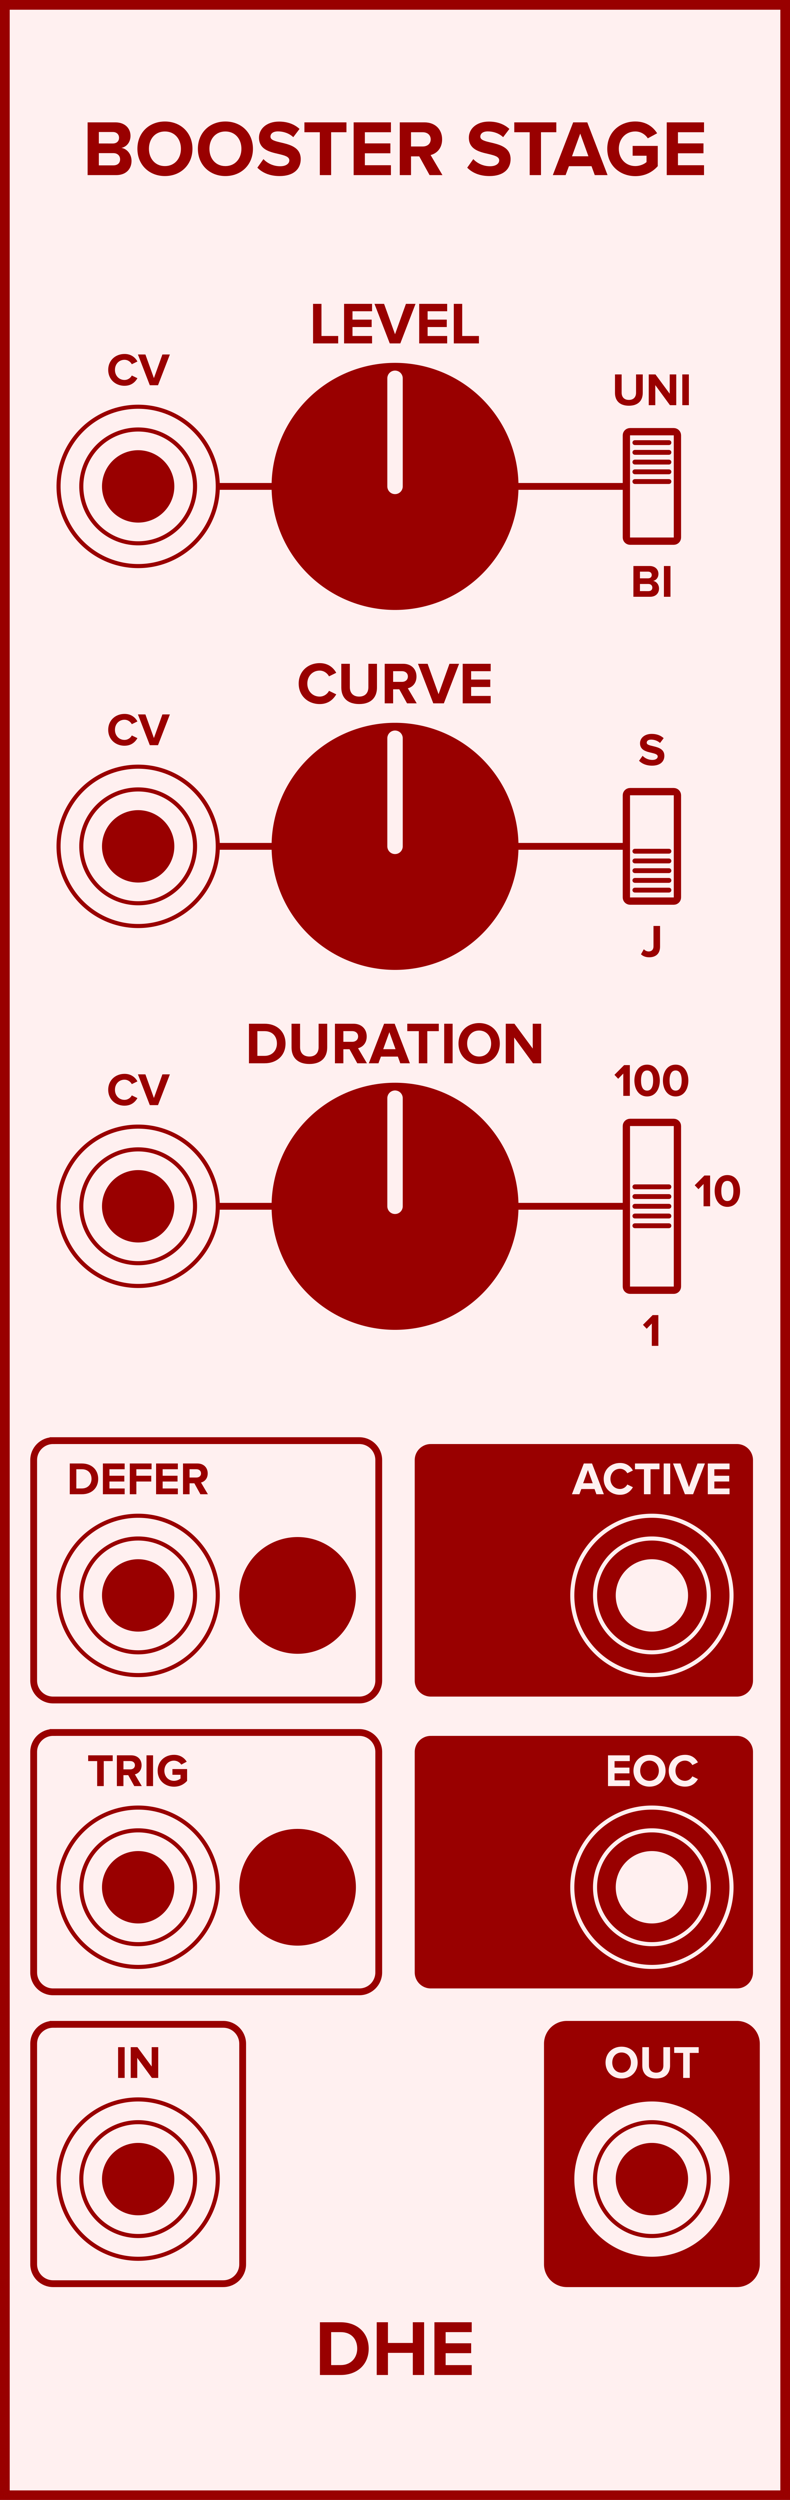 <?xml version="1.0" encoding="UTF-8" standalone="no"?>
<svg
   xmlns:dc="http://purl.org/dc/elements/1.1/"
   xmlns:cc="http://creativecommons.org/ns#"
   xmlns:rdf="http://www.w3.org/1999/02/22-rdf-syntax-ns#"
   xmlns:svg="http://www.w3.org/2000/svg"
   xmlns="http://www.w3.org/2000/svg"
   id="svg206"
   height="379.429"
   width="120.0"
   version="1.1">
  <rect width="100%" height="100%" fill="#808080" stroke="none"/>
  <defs
     id="defs210" />
  <g
     id="g204"
     transform="scale(2.953)">
    <path
       id="rect2"
       d="M 0,0 H 40.64 V 128.5 H 0 Z"
       style="fill:#fff0f0;stroke:#990000;stroke-width:1" />
    <g
       id="text4"
       style="font-weight:bold;font-size:4.064px;font-family:'Proxima Nova';text-anchor:middle;fill:#990000"
       aria-label="BOOSTER STAGE">
      <path
         id="path215"
         style="font-weight:bold;font-size:4.064px;font-family:'Proxima Nova';text-anchor:middle;fill:#990000"
         d="m 4.507,9 h 1.471 c 0.516,0 0.788,-0.325 0.788,-0.732 0,-0.341 -0.232,-0.622 -0.52,-0.666 0.256,-0.053 0.467,-0.28 0.467,-0.622 0,-0.362 -0.264,-0.691 -0.78,-0.691 h -1.426 z m 0.577,-1.626 v -0.589 h 0.723 c 0.195,0 0.317,0.126 0.317,0.297 0,0.171 -0.122,0.293 -0.317,0.293 z m 0,1.126 v -0.63 h 0.744 c 0.228,0 0.35,0.146 0.35,0.317 0,0.195 -0.13,0.313 -0.35,0.313 z" />
      <path
         id="path217"
         style="font-weight:bold;font-size:4.064px;font-family:'Proxima Nova';text-anchor:middle;fill:#990000"
         d="m 7.068,7.647 c 0,0.817 0.597,1.402 1.414,1.402 0.821,0 1.418,-0.585 1.418,-1.402 0,-0.817 -0.597,-1.402 -1.418,-1.402 -0.817,0 -1.414,0.585 -1.414,1.402 z m 2.239,0 c 0,0.504 -0.325,0.89 -0.825,0.89 -0.5,0 -0.821,-0.386 -0.821,-0.89 0,-0.508 0.321,-0.89 0.821,-0.89 0.5,0 0.825,0.382 0.825,0.89 z" />
      <path
         id="path219"
         style="font-weight:bold;font-size:4.064px;font-family:'Proxima Nova';text-anchor:middle;fill:#990000"
         d="m 10.179,7.647 c 0,0.817 0.597,1.402 1.414,1.402 0.821,0 1.418,-0.585 1.418,-1.402 0,-0.817 -0.597,-1.402 -1.418,-1.402 -0.817,0 -1.414,0.585 -1.414,1.402 z m 2.239,0 c 0,0.504 -0.325,0.89 -0.825,0.89 -0.5,0 -0.821,-0.386 -0.821,-0.89 0,-0.508 0.321,-0.89 0.821,-0.89 0.5,0 0.825,0.382 0.825,0.89 z" />
      <path
         id="path221"
         style="font-weight:bold;font-size:4.064px;font-family:'Proxima Nova';text-anchor:middle;fill:#990000"
         d="m 13.238,8.618 c 0.252,0.256 0.626,0.431 1.146,0.431 0.732,0 1.085,-0.374 1.085,-0.87 0,-0.614 -0.569,-0.748 -1.016,-0.853 -0.293,-0.069 -0.541,-0.126 -0.541,-0.301 0,-0.163 0.138,-0.272 0.386,-0.272 0.276,0 0.569,0.093 0.788,0.297 l 0.321,-0.423 c -0.268,-0.248 -0.626,-0.378 -1.057,-0.378 -0.638,0 -1.028,0.374 -1.028,0.825 0,0.618 0.569,0.74 1.012,0.841 0.297,0.073 0.549,0.13 0.549,0.329 0,0.154 -0.154,0.301 -0.471,0.301 -0.374,0 -0.671,-0.167 -0.862,-0.366 z" />
      <path
         id="path223"
         style="font-weight:bold;font-size:4.064px;font-family:'Proxima Nova';text-anchor:middle;fill:#990000"
         d="m 16.452,9 h 0.581 V 6.797 h 0.788 v -0.508 h -2.162 v 0.508 h 0.792 z" />
      <path
         id="path225"
         style="font-weight:bold;font-size:4.064px;font-family:'Proxima Nova';text-anchor:middle;fill:#990000"
         d="m 18.191,9 h 1.918 V 8.492 h -1.341 V 7.878 h 1.313 V 7.37 h -1.313 v -0.573 h 1.341 v -0.508 h -1.918 z" />
      <path
         id="path227"
         style="font-weight:bold;font-size:4.064px;font-family:'Proxima Nova';text-anchor:middle;fill:#990000"
         d="m 22.097,9 h 0.662 l -0.61,-1.032 c 0.293,-0.069 0.593,-0.325 0.593,-0.805 0,-0.504 -0.345,-0.874 -0.91,-0.874 H 20.564 V 9 H 21.142 V 8.037 h 0.423 z m 0.057,-1.837 c 0,0.228 -0.175,0.366 -0.406,0.366 H 21.142 V 6.797 h 0.606 c 0.232,0 0.406,0.138 0.406,0.366 z" />
      <path
         id="path229"
         style="font-weight:bold;font-size:4.064px;font-family:'Proxima Nova';text-anchor:middle;fill:#990000"
         d="m 24.033,8.618 c 0.252,0.256 0.626,0.431 1.146,0.431 0.732,0 1.085,-0.374 1.085,-0.87 0,-0.614 -0.569,-0.748 -1.016,-0.853 -0.293,-0.069 -0.541,-0.126 -0.541,-0.301 0,-0.163 0.138,-0.272 0.386,-0.272 0.276,0 0.569,0.093 0.788,0.297 l 0.321,-0.423 c -0.268,-0.248 -0.626,-0.378 -1.057,-0.378 -0.638,0 -1.028,0.374 -1.028,0.825 0,0.618 0.569,0.74 1.012,0.841 0.297,0.073 0.549,0.13 0.549,0.329 0,0.154 -0.154,0.301 -0.471,0.301 -0.374,0 -0.671,-0.167 -0.862,-0.366 z" />
      <path
         id="path231"
         style="font-weight:bold;font-size:4.064px;font-family:'Proxima Nova';text-anchor:middle;fill:#990000"
         d="m 27.247,9 h 0.581 V 6.797 h 0.788 v -0.508 h -2.162 v 0.508 h 0.792 z" />
      <path
         id="path233"
         style="font-weight:bold;font-size:4.064px;font-family:'Proxima Nova';text-anchor:middle;fill:#990000"
         d="M 30.594,9 H 31.252 L 30.208,6.289 H 29.484 L 28.436,9 h 0.658 l 0.171,-0.459 h 1.162 z M 29.846,6.866 30.268,8.033 H 29.423 Z" />
      <path
         id="path235"
         style="font-weight:bold;font-size:4.064px;font-family:'Proxima Nova';text-anchor:middle;fill:#990000"
         d="m 31.237,7.647 c 0,0.853 0.65,1.406 1.443,1.406 0.492,0 0.878,-0.203 1.154,-0.512 V 7.5 H 32.542 V 8.004 h 0.715 v 0.325 c -0.11,0.102 -0.337,0.207 -0.577,0.207 -0.492,0 -0.849,-0.378 -0.849,-0.89 0,-0.512 0.358,-0.89 0.849,-0.89 0.289,0 0.52,0.163 0.642,0.354 l 0.48,-0.26 c -0.203,-0.321 -0.557,-0.606 -1.122,-0.606 -0.792,0 -1.443,0.545 -1.443,1.402 z" />
      <path
         id="path237"
         style="font-weight:bold;font-size:4.064px;font-family:'Proxima Nova';text-anchor:middle;fill:#990000"
         d="m 34.296,9 h 1.918 V 8.492 h -1.341 V 7.878 h 1.313 V 7.37 h -1.313 v -0.573 h 1.341 v -0.508 h -1.918 z" />
    </g>
    <g
       id="text6"
       style="font-weight:bold;font-size:4.064px;font-family:'Proxima Nova';dominant-baseline:hanging;text-anchor:middle;fill:#990000"
       aria-label="DHE">
      <path
         id="path240"
         style="font-weight:bold;font-size:4.064px;font-family:'Proxima Nova';dominant-baseline:hanging;text-anchor:middle;fill:#990000"
         d="m 16.457,122.068 h 1.069 c 0.849,0 1.439,-0.536 1.439,-1.353 0,-0.817 -0.589,-1.357 -1.439,-1.357 h -1.069 z m 0.577,-0.508 v -1.695 h 0.492 c 0.557,0 0.849,0.37 0.849,0.849 0,0.459 -0.313,0.845 -0.849,0.845 z" />
      <path
         id="path242"
         style="font-weight:bold;font-size:4.064px;font-family:'Proxima Nova';dominant-baseline:hanging;text-anchor:middle;fill:#990000"
         d="m 21.235,122.068 h 0.581 v -2.711 h -0.581 v 1.065 h -1.28 v -1.065 h -0.577 v 2.711 h 0.577 v -1.138 h 1.28 z" />
      <path
         id="path244"
         style="font-weight:bold;font-size:4.064px;font-family:'Proxima Nova';dominant-baseline:hanging;text-anchor:middle;fill:#990000"
         d="m 22.346,122.068 h 1.918 v -0.508 h -1.341 v -0.614 h 1.313 v -0.508 h -1.313 v -0.573 h 1.341 v -0.508 H 22.346 Z" />
    </g>
    <path
       id="line8"
       d="M 7.107,25 H 33.533"
       style="stroke:#990000;stroke-width:0.35" />
    <g
       id="text10"
       style="font-weight:bold;font-size:2.371px;font-family:'Proxima Nova';text-anchor:middle;fill:#990000"
       aria-label="CV">
      <path
         id="path248"
         style="font-weight:bold;font-size:2.371px;font-family:'Proxima Nova';text-anchor:middle;fill:#990000"
         d="m 6.408,19.828 c 0.348,0 0.548,-0.192 0.661,-0.389 L 6.78,19.3 c -0.066,0.13 -0.209,0.23 -0.372,0.23 -0.287,0 -0.495,-0.22 -0.495,-0.519 0,-0.299 0.209,-0.519 0.495,-0.519 0.164,0 0.306,0.102 0.372,0.23 L 7.07,18.579 C 6.958,18.382 6.757,18.193 6.408,18.193 c -0.474,0 -0.842,0.332 -0.842,0.818 0,0.486 0.367,0.818 0.842,0.818 z" />
      <path
         id="path250"
         style="font-weight:bold;font-size:2.371px;font-family:'Proxima Nova';text-anchor:middle;fill:#990000"
         d="M 7.706,19.8 H 8.128 L 8.738,18.219 H 8.354 L 7.917,19.435 7.479,18.219 h -0.384 z" />
    </g>
    <g
       style="fill:#fff0f0;stroke:#990000;stroke-width:0.21"
       id="g18"
       transform="translate(7.107,25)">
      <path
         id="circle12"
         d="M 4.095,0 A 4.095,4.095 0 0 1 0,4.095 4.095,4.095 0 0 1 -4.095,0 4.095,4.095 0 0 1 0,-4.095 4.095,4.095 0 0 1 4.095,0 Z"
         style="" />
      <path
         id="circle14"
         d="M 2.925,0 A 2.925,2.925 0 0 1 0,2.925 2.925,2.925 0 0 1 -2.925,0 2.925,2.925 0 0 1 0,-2.925 2.925,2.925 0 0 1 2.925,0 Z"
         style="" />
      <path
         id="circle16"
         d="M 1.755,0 A 1.755,1.755 0 0 1 0,1.755 1.755,1.755 0 0 1 -1.755,0 1.755,1.755 0 0 1 0,-1.755 1.755,1.755 0 0 1 1.755,0 Z"
         style="fill:#990000" />
    </g>
    <g
       id="text20"
       style="font-weight:bold;font-size:3.048px;font-family:'Proxima Nova';text-anchor:middle;fill:#990000"
       aria-label="LEVEL">
      <path
         id="path256"
         style="font-weight:bold;font-size:3.048px;font-family:'Proxima Nova';text-anchor:middle;fill:#990000"
         d="m 16.104,17.65 h 1.292 v -0.381 h -0.86 v -1.652 h -0.433 z" />
      <path
         id="path258"
         style="font-weight:bold;font-size:3.048px;font-family:'Proxima Nova';text-anchor:middle;fill:#990000"
         d="m 17.699,17.65 h 1.439 v -0.381 h -1.006 v -0.46 h 0.985 v -0.381 h -0.985 v -0.43 h 1.006 v -0.381 h -1.439 z" />
      <path
         id="path260"
         style="font-weight:bold;font-size:3.048px;font-family:'Proxima Nova';text-anchor:middle;fill:#990000"
         d="m 20.049,17.65 h 0.543 l 0.783,-2.033 h -0.494 l -0.561,1.564 -0.564,-1.564 h -0.494 z" />
      <path
         id="path262"
         style="font-weight:bold;font-size:3.048px;font-family:'Proxima Nova';text-anchor:middle;fill:#990000"
         d="m 21.563,17.65 h 1.439 v -0.381 h -1.006 v -0.46 h 0.985 v -0.381 h -0.985 v -0.43 h 1.006 v -0.381 h -1.439 z" />
      <path
         id="path264"
         style="font-weight:bold;font-size:3.048px;font-family:'Proxima Nova';text-anchor:middle;fill:#990000"
         d="m 23.343,17.65 h 1.292 v -0.381 h -0.86 v -1.652 h -0.433 z" />
    </g>
    <g
       style="fill:#990000;stroke:#fff0f0"
       id="g26"
       transform="translate(20.32,25)">
      <path
         id="circle22"
         d="M 6.35,0 A 6.35,6.35 0 0 1 0,6.35 6.35,6.35 0 0 1 -6.35,0 6.35,6.35 0 0 1 0,-6.35 6.35,6.35 0 0 1 6.35,0 Z"
         style="stroke:none" />
      <path
         id="line24"
         d="M 0,0 V -5.556"
         style="stroke-width:0.794;stroke-linecap:round" />
    </g>
    <g
       id="text28"
       style="font-weight:bold;font-size:2.371px;font-family:'Proxima Nova';text-anchor:middle;fill:#990000"
       aria-label="UNI">
      <path
         id="path269"
         style="font-weight:bold;font-size:2.371px;font-family:'Proxima Nova';text-anchor:middle;fill:#990000"
         d="m 31.634,20.194 c 0,0.389 0.232,0.659 0.714,0.659 0.481,0 0.714,-0.268 0.714,-0.661 v -0.948 h -0.344 v 0.939 c 0,0.22 -0.126,0.372 -0.37,0.372 -0.244,0 -0.372,-0.152 -0.372,-0.372 v -0.939 h -0.341 z" />
      <path
         id="path271"
         style="font-weight:bold;font-size:2.371px;font-family:'Proxima Nova';text-anchor:middle;fill:#990000"
         d="M 34.461,20.825 H 34.786 v -1.581 h -0.337 v 0.993 L 33.716,19.244 h -0.346 v 1.581 h 0.337 v -1.031 z" />
      <path
         id="path273"
         style="font-weight:bold;font-size:2.371px;font-family:'Proxima Nova';text-anchor:middle;fill:#990000"
         d="m 35.097,20.825 h 0.337 V 19.244 H 35.097 Z" />
    </g>
    <g
       id="text30"
       style="font-weight:bold;font-size:2.371px;font-family:'Proxima Nova';dominant-baseline:hanging;text-anchor:middle;fill:#990000"
       aria-label="BI">
      <path
         id="path276"
         style="font-weight:bold;font-size:2.371px;font-family:'Proxima Nova';dominant-baseline:hanging;text-anchor:middle;fill:#990000"
         d="m 32.581,30.673 h 0.858 c 0.301,0 0.46,-0.19 0.46,-0.427 0,-0.199 -0.135,-0.363 -0.303,-0.389 0.149,-0.031 0.273,-0.164 0.273,-0.363 0,-0.211 -0.154,-0.403 -0.455,-0.403 h -0.832 z m 0.337,-0.948 v -0.344 h 0.422 c 0.114,0 0.185,0.073 0.185,0.173 0,0.1 -0.071,0.171 -0.185,0.171 z m 0,0.657 v -0.367 h 0.434 c 0.133,0 0.204,0.085 0.204,0.185 0,0.114 -0.076,0.183 -0.204,0.183 z" />
      <path
         id="path278"
         style="font-weight:bold;font-size:2.371px;font-family:'Proxima Nova';dominant-baseline:hanging;text-anchor:middle;fill:#990000"
         d="m 34.151,30.673 h 0.337 v -1.581 h -0.337 z" />
    </g>
    <g
       style="fill:#fff0f0;stroke:#990000"
       id="g44"
       transform="translate(33.533,25)">
      <path
         id="rect32"
         d="m -1.125,-2.812 h 2.25 c 0.104,0 0.188,0.084 0.188,0.188 v 5.25 c 0,0.104 -0.084,0.188 -0.188,0.188 h -2.25 c -0.104,0 -0.188,-0.084 -0.188,-0.188 v -5.25 c 0,-0.104 0.084,-0.188 0.188,-0.188 z"
         style="stroke-width:0.375" />
      <path
         id="line34"
         d="m -0.875,-2.25 h 1.75"
         style="stroke-width:0.25;stroke-linecap:round" />
      <path
         id="line36"
         d="m -0.875,-1.75 h 1.75"
         style="stroke-width:0.25;stroke-linecap:round" />
      <path
         id="line38"
         d="m -0.875,-1.25 h 1.75"
         style="stroke-width:0.25;stroke-linecap:round" />
      <path
         id="line40"
         d="m -0.875,-0.75 h 1.75"
         style="stroke-width:0.25;stroke-linecap:round" />
      <path
         id="line42"
         d="m -0.875,-0.25 h 1.75"
         style="stroke-width:0.25;stroke-linecap:round" />
    </g>
    <path
       id="line46"
       d="M 7.107,43.5 H 33.533"
       style="stroke:#990000;stroke-width:0.35" />
    <g
       id="text48"
       style="font-weight:bold;font-size:2.371px;font-family:'Proxima Nova';text-anchor:middle;fill:#990000"
       aria-label="CV">
      <path
         id="path288"
         style="font-weight:bold;font-size:2.371px;font-family:'Proxima Nova';text-anchor:middle;fill:#990000"
         d="m 6.408,38.328 c 0.348,0 0.548,-0.192 0.661,-0.389 L 6.78,37.8 c -0.066,0.13 -0.209,0.23 -0.372,0.23 -0.287,0 -0.495,-0.22 -0.495,-0.519 0,-0.299 0.209,-0.519 0.495,-0.519 0.164,0 0.306,0.102 0.372,0.23 L 7.07,37.079 C 6.958,36.882 6.757,36.693 6.408,36.693 c -0.474,0 -0.842,0.332 -0.842,0.818 0,0.486 0.367,0.818 0.842,0.818 z" />
      <path
         id="path290"
         style="font-weight:bold;font-size:2.371px;font-family:'Proxima Nova';text-anchor:middle;fill:#990000"
         d="M 7.706,38.3 H 8.128 L 8.738,36.719 H 8.354 L 7.917,37.935 7.479,36.719 h -0.384 z" />
    </g>
    <g
       style="fill:#fff0f0;stroke:#990000;stroke-width:0.21"
       id="g56"
       transform="translate(7.107,43.5)">
      <path
         id="circle50"
         d="M 4.095,0 A 4.095,4.095 0 0 1 0,4.095 4.095,4.095 0 0 1 -4.095,0 4.095,4.095 0 0 1 0,-4.095 4.095,4.095 0 0 1 4.095,0 Z"
         style="" />
      <path
         id="circle52"
         d="M 2.925,0 A 2.925,2.925 0 0 1 0,2.925 2.925,2.925 0 0 1 -2.925,0 2.925,2.925 0 0 1 0,-2.925 2.925,2.925 0 0 1 2.925,0 Z"
         style="" />
      <path
         id="circle54"
         d="M 1.755,0 A 1.755,1.755 0 0 1 0,1.755 1.755,1.755 0 0 1 -1.755,0 1.755,1.755 0 0 1 0,-1.755 1.755,1.755 0 0 1 1.755,0 Z"
         style="fill:#990000" />
    </g>
    <g
       id="text58"
       style="font-weight:bold;font-size:3.048px;font-family:'Proxima Nova';text-anchor:middle;fill:#990000"
       aria-label="CURVE">
      <path
         id="path296"
         style="font-weight:bold;font-size:3.048px;font-family:'Proxima Nova';text-anchor:middle;fill:#990000"
         d="m 16.446,36.187 c 0.448,0 0.704,-0.247 0.85,-0.5 l -0.372,-0.18 c -0.085,0.168 -0.268,0.296 -0.479,0.296 -0.369,0 -0.637,-0.283 -0.637,-0.668 0,-0.384 0.268,-0.668 0.637,-0.668 0.21,0 0.393,0.131 0.479,0.296 l 0.372,-0.183 c -0.143,-0.253 -0.402,-0.497 -0.85,-0.497 -0.61,0 -1.082,0.427 -1.082,1.052 0,0.625 0.472,1.052 1.082,1.052 z" />
      <path
         id="path298"
         style="font-weight:bold;font-size:3.048px;font-family:'Proxima Nova';text-anchor:middle;fill:#990000"
         d="m 17.557,35.339 c 0,0.5 0.299,0.847 0.917,0.847 0.619,0 0.917,-0.344 0.917,-0.85 v -1.219 h -0.442 v 1.207 c 0,0.283 -0.162,0.479 -0.475,0.479 -0.314,0 -0.479,-0.195 -0.479,-0.479 v -1.207 h -0.439 z" />
      <path
         id="path300"
         style="font-weight:bold;font-size:3.048px;font-family:'Proxima Nova';text-anchor:middle;fill:#990000"
         d="m 20.938,36.15 h 0.497 l -0.457,-0.774 c 0.219,-0.052 0.445,-0.244 0.445,-0.604 0,-0.378 -0.259,-0.655 -0.683,-0.655 h -0.951 v 2.033 h 0.433 v -0.722 h 0.317 z m 0.043,-1.378 c 0,0.171 -0.131,0.274 -0.305,0.274 h -0.454 v -0.549 h 0.454 c 0.174,0 0.305,0.104 0.305,0.274 z" />
      <path
         id="path302"
         style="font-weight:bold;font-size:3.048px;font-family:'Proxima Nova';text-anchor:middle;fill:#990000"
         d="m 22.288,36.15 h 0.543 l 0.783,-2.033 h -0.494 l -0.561,1.564 -0.564,-1.564 h -0.494 z" />
      <path
         id="path304"
         style="font-weight:bold;font-size:3.048px;font-family:'Proxima Nova';text-anchor:middle;fill:#990000"
         d="m 23.801,36.15 h 1.439 v -0.381 h -1.006 v -0.46 h 0.985 v -0.381 h -0.985 v -0.43 h 1.006 v -0.381 H 23.801 Z" />
    </g>
    <g
       style="fill:#990000;stroke:#fff0f0"
       id="g64"
       transform="translate(20.32,43.5)">
      <path
         id="circle60"
         d="M 6.35,0 A 6.35,6.35 0 0 1 0,6.35 6.35,6.35 0 0 1 -6.35,0 6.35,6.35 0 0 1 0,-6.35 6.35,6.35 0 0 1 6.35,0 Z"
         style="stroke:none" />
      <path
         id="line62"
         d="M 0,0 V -5.556"
         style="stroke-width:0.794;stroke-linecap:round" />
    </g>
    <g
       id="text66"
       style="font-weight:bold;font-size:2.371px;font-family:'Proxima Nova';text-anchor:middle;fill:#990000"
       aria-label="S">
      <path
         id="path309"
         style="font-weight:bold;font-size:2.371px;font-family:'Proxima Nova';text-anchor:middle;fill:#990000"
         d="m 32.872,39.102 c 0.147,0.149 0.365,0.251 0.669,0.251 0.427,0 0.633,-0.218 0.633,-0.507 0,-0.358 -0.332,-0.436 -0.593,-0.498 -0.171,-0.04 -0.315,-0.073 -0.315,-0.175 0,-0.095 0.081,-0.159 0.225,-0.159 0.161,0 0.332,0.055 0.46,0.173 l 0.187,-0.247 c -0.156,-0.145 -0.365,-0.22 -0.616,-0.22 -0.372,0 -0.6,0.218 -0.6,0.481 0,0.36 0.332,0.431 0.59,0.491 0.173,0.043 0.32,0.076 0.32,0.192 0,0.09 -0.09,0.175 -0.275,0.175 -0.218,0 -0.391,-0.097 -0.503,-0.213 z" />
    </g>
    <g
       id="text68"
       style="font-weight:bold;font-size:2.371px;font-family:'Proxima Nova';dominant-baseline:hanging;text-anchor:middle;fill:#990000"
       aria-label="J">
      <path
         id="path312"
         style="font-weight:bold;font-size:2.371px;font-family:'Proxima Nova';dominant-baseline:hanging;text-anchor:middle;fill:#990000"
         d="m 32.971,49.048 c 0.114,0.111 0.266,0.154 0.424,0.154 0.325,0 0.557,-0.173 0.557,-0.548 v -1.062 h -0.337 v 1.057 c 0,0.154 -0.097,0.254 -0.247,0.254 -0.109,0 -0.19,-0.055 -0.251,-0.114 z" />
    </g>
    <g
       style="fill:#fff0f0;stroke:#990000"
       id="g82"
       transform="translate(33.533,43.5)">
      <path
         id="rect70"
         d="m -1.125,-2.812 h 2.25 c 0.104,0 0.188,0.084 0.188,0.188 v 5.25 c 0,0.104 -0.084,0.188 -0.188,0.188 h -2.25 c -0.104,0 -0.188,-0.084 -0.188,-0.188 v -5.25 c 0,-0.104 0.084,-0.188 0.188,-0.188 z"
         style="stroke-width:0.375" />
      <path
         id="line72"
         d="m -0.875,0.25 h 1.75"
         style="stroke-width:0.25;stroke-linecap:round" />
      <path
         id="line74"
         d="m -0.875,0.75 h 1.75"
         style="stroke-width:0.25;stroke-linecap:round" />
      <path
         id="line76"
         d="m -0.875,1.25 h 1.75"
         style="stroke-width:0.25;stroke-linecap:round" />
      <path
         id="line78"
         d="m -0.875,1.75 h 1.75"
         style="stroke-width:0.25;stroke-linecap:round" />
      <path
         id="line80"
         d="m -0.875,2.25 h 1.75"
         style="stroke-width:0.25;stroke-linecap:round" />
    </g>
    <path
       id="line84"
       d="M 7.107,62 H 33.533"
       style="stroke:#990000;stroke-width:0.35" />
    <g
       id="text86"
       style="font-weight:bold;font-size:2.371px;font-family:'Proxima Nova';text-anchor:middle;fill:#990000"
       aria-label="CV">
      <path
         id="path322"
         style="font-weight:bold;font-size:2.371px;font-family:'Proxima Nova';text-anchor:middle;fill:#990000"
         d="m 6.408,56.828 c 0.348,0 0.548,-0.192 0.661,-0.389 L 6.78,56.3 c -0.066,0.13 -0.209,0.23 -0.372,0.23 -0.287,0 -0.495,-0.22 -0.495,-0.519 0,-0.299 0.209,-0.519 0.495,-0.519 0.164,0 0.306,0.102 0.372,0.23 L 7.07,55.579 C 6.958,55.382 6.757,55.193 6.408,55.193 c -0.474,0 -0.842,0.332 -0.842,0.818 0,0.486 0.367,0.818 0.842,0.818 z" />
      <path
         id="path324"
         style="font-weight:bold;font-size:2.371px;font-family:'Proxima Nova';text-anchor:middle;fill:#990000"
         d="M 7.706,56.8 H 8.128 L 8.738,55.219 H 8.354 L 7.917,56.435 7.479,55.219 h -0.384 z" />
    </g>
    <g
       style="fill:#fff0f0;stroke:#990000;stroke-width:0.21"
       id="g94"
       transform="translate(7.107,62)">
      <path
         id="circle88"
         d="M 4.095,0 A 4.095,4.095 0 0 1 0,4.095 4.095,4.095 0 0 1 -4.095,0 4.095,4.095 0 0 1 0,-4.095 4.095,4.095 0 0 1 4.095,0 Z"
         style="" />
      <path
         id="circle90"
         d="M 2.925,0 A 2.925,2.925 0 0 1 0,2.925 2.925,2.925 0 0 1 -2.925,0 2.925,2.925 0 0 1 0,-2.925 2.925,2.925 0 0 1 2.925,0 Z"
         style="" />
      <path
         id="circle92"
         d="M 1.755,0 A 1.755,1.755 0 0 1 0,1.755 1.755,1.755 0 0 1 -1.755,0 1.755,1.755 0 0 1 0,-1.755 1.755,1.755 0 0 1 1.755,0 Z"
         style="fill:#990000" />
    </g>
    <g
       id="text96"
       style="font-weight:bold;font-size:3.048px;font-family:'Proxima Nova';text-anchor:middle;fill:#990000"
       aria-label="DURATION">
      <path
         id="path330"
         style="font-weight:bold;font-size:3.048px;font-family:'Proxima Nova';text-anchor:middle;fill:#990000"
         d="m 12.806,54.65 h 0.802 c 0.637,0 1.079,-0.402 1.079,-1.015 0,-0.613 -0.442,-1.018 -1.079,-1.018 h -0.802 z m 0.433,-0.381 v -1.271 h 0.369 c 0.418,0 0.637,0.277 0.637,0.637 0,0.344 -0.235,0.634 -0.637,0.634 z" />
      <path
         id="path332"
         style="font-weight:bold;font-size:3.048px;font-family:'Proxima Nova';text-anchor:middle;fill:#990000"
         d="m 14.997,53.839 c 0,0.5 0.299,0.847 0.917,0.847 0.619,0 0.917,-0.344 0.917,-0.85 v -1.219 h -0.442 v 1.207 c 0,0.283 -0.162,0.479 -0.475,0.479 -0.314,0 -0.479,-0.195 -0.479,-0.479 v -1.207 h -0.439 z" />
      <path
         id="path334"
         style="font-weight:bold;font-size:3.048px;font-family:'Proxima Nova';text-anchor:middle;fill:#990000"
         d="M 18.378,54.65 H 18.875 L 18.418,53.876 c 0.219,-0.052 0.445,-0.244 0.445,-0.604 0,-0.378 -0.259,-0.655 -0.683,-0.655 h -0.951 v 2.033 h 0.433 v -0.722 h 0.317 z m 0.043,-1.378 c 0,0.171 -0.131,0.274 -0.305,0.274 h -0.454 v -0.549 h 0.454 c 0.174,0 0.305,0.104 0.305,0.274 z" />
      <path
         id="path336"
         style="font-weight:bold;font-size:3.048px;font-family:'Proxima Nova';text-anchor:middle;fill:#990000"
         d="m 20.59,54.65 h 0.494 l -0.783,-2.033 h -0.543 l -0.786,2.033 h 0.494 l 0.128,-0.344 h 0.872 z m -0.561,-1.6 0.317,0.875 h -0.634 z" />
      <path
         id="path338"
         style="font-weight:bold;font-size:3.048px;font-family:'Proxima Nova';text-anchor:middle;fill:#990000"
         d="m 21.544,54.65 h 0.436 v -1.652 h 0.591 v -0.381 H 20.95 v 0.381 h 0.594 z" />
      <path
         id="path340"
         style="font-weight:bold;font-size:3.048px;font-family:'Proxima Nova';text-anchor:middle;fill:#990000"
         d="m 22.849,54.65 h 0.433 v -2.033 h -0.433 z" />
      <path
         id="path342"
         style="font-weight:bold;font-size:3.048px;font-family:'Proxima Nova';text-anchor:middle;fill:#990000"
         d="m 23.585,53.635 c 0,0.613 0.448,1.052 1.061,1.052 0.616,0 1.064,-0.439 1.064,-1.052 0,-0.613 -0.448,-1.052 -1.064,-1.052 -0.613,0 -1.061,0.439 -1.061,1.052 z m 1.679,0 c 0,0.378 -0.244,0.668 -0.619,0.668 -0.375,0 -0.616,-0.29 -0.616,-0.668 0,-0.381 0.241,-0.668 0.616,-0.668 0.375,0 0.619,0.287 0.619,0.668 z" />
      <path
         id="path344"
         style="font-weight:bold;font-size:3.048px;font-family:'Proxima Nova';text-anchor:middle;fill:#990000"
         d="m 27.418,54.65 h 0.418 v -2.033 h -0.433 v 1.277 L 26.461,52.617 h -0.445 v 2.033 h 0.433 v -1.326 z" />
    </g>
    <g
       style="fill:#990000;stroke:#fff0f0"
       id="g102"
       transform="translate(20.32,62)">
      <path
         id="circle98"
         d="M 6.35,0 A 6.35,6.35 0 0 1 0,6.35 6.35,6.35 0 0 1 -6.35,0 6.35,6.35 0 0 1 0,-6.35 6.35,6.35 0 0 1 6.35,0 Z"
         style="stroke:none" />
      <path
         id="line100"
         d="M 0,0 V -5.556"
         style="stroke-width:0.794;stroke-linecap:round" />
    </g>
    <g
       id="text104"
       style="font-weight:bold;font-size:2.371px;font-family:'Proxima Nova';text-anchor:middle;fill:#990000"
       aria-label="100">
      <path
         id="path349"
         style="font-weight:bold;font-size:2.371px;font-family:'Proxima Nova';text-anchor:middle;fill:#990000"
         d="m 32.061,56.325 h 0.337 v -1.581 h -0.294 l -0.498,0.5 0.192,0.202 0.263,-0.268 z" />
      <path
         id="path351"
         style="font-weight:bold;font-size:2.371px;font-family:'Proxima Nova';text-anchor:middle;fill:#990000"
         d="m 32.632,55.536 c 0,0.408 0.202,0.818 0.654,0.818 0.45,0 0.654,-0.41 0.654,-0.818 0,-0.408 -0.204,-0.816 -0.654,-0.816 -0.453,0 -0.654,0.408 -0.654,0.816 z m 0.965,0 c 0,0.292 -0.085,0.519 -0.311,0.519 -0.228,0 -0.313,-0.228 -0.313,-0.519 0,-0.292 0.085,-0.517 0.313,-0.517 0.225,0 0.311,0.225 0.311,0.517 z" />
      <path
         id="path353"
         style="font-weight:bold;font-size:2.371px;font-family:'Proxima Nova';text-anchor:middle;fill:#990000"
         d="m 34.1,55.536 c 0,0.408 0.202,0.818 0.654,0.818 0.45,0 0.654,-0.41 0.654,-0.818 0,-0.408 -0.204,-0.816 -0.654,-0.816 -0.453,0 -0.654,0.408 -0.654,0.816 z m 0.965,0 c 0,0.292 -0.085,0.519 -0.311,0.519 -0.228,0 -0.313,-0.228 -0.313,-0.519 0,-0.292 0.085,-0.517 0.313,-0.517 0.225,0 0.311,0.225 0.311,0.517 z" />
    </g>
    <g
       id="text106"
       style="font-weight:bold;font-size:2.371px;font-family:'Proxima Nova';dominant-baseline:hanging;text-anchor:middle;fill:#990000"
       aria-label="1">
      <path
         id="path356"
         style="font-weight:bold;font-size:2.371px;font-family:'Proxima Nova';dominant-baseline:hanging;text-anchor:middle;fill:#990000"
         d="m 33.528,69.173 h 0.337 V 67.592 h -0.294 l -0.498,0.5 0.192,0.202 0.263,-0.268 z" />
    </g>
    <g
       id="text108"
       style="font-weight:bold;font-size:2.371px;font-family:'Proxima Nova';fill:#990000"
       aria-label="10">
      <path
         id="path359"
         style="font-weight:bold;font-size:2.371px;font-family:'Proxima Nova';fill:#990000"
         d="m 36.19,62 h 0.337 v -1.581 h -0.294 l -0.498,0.5 0.192,0.202 0.263,-0.268 z" />
      <path
         id="path361"
         style="font-weight:bold;font-size:2.371px;font-family:'Proxima Nova';fill:#990000"
         d="m 36.761,61.211 c 0,0.408 0.202,0.818 0.654,0.818 0.45,0 0.654,-0.41 0.654,-0.818 0,-0.408 -0.204,-0.816 -0.654,-0.816 -0.453,0 -0.654,0.408 -0.654,0.816 z m 0.965,0 c 0,0.292 -0.085,0.519 -0.311,0.519 -0.228,0 -0.313,-0.228 -0.313,-0.519 0,-0.292 0.085,-0.517 0.313,-0.517 0.225,0 0.311,0.225 0.311,0.517 z" />
    </g>
    <g
       style="fill:#fff0f0;stroke:#990000"
       id="g122"
       transform="translate(33.533,62)">
      <path
         id="rect110"
         d="m -1.125,-4.312 h 2.25 c 0.104,0 0.188,0.084 0.188,0.188 v 8.25 c 0,0.104 -0.084,0.188 -0.188,0.188 h -2.25 c -0.104,0 -0.188,-0.084 -0.188,-0.188 v -8.25 c 0,-0.104 0.084,-0.188 0.188,-0.188 z"
         style="stroke-width:0.375" />
      <path
         id="line112"
         d="m -0.875,-1 h 1.75"
         style="stroke-width:0.25;stroke-linecap:round" />
      <path
         id="line114"
         d="m -0.875,-0.5 h 1.75"
         style="stroke-width:0.25;stroke-linecap:round" />
      <path
         id="line116"
         d="m -0.875,0 h 1.75"
         style="stroke-width:0.25;stroke-linecap:round" />
      <path
         id="line118"
         d="m -0.875,0.5 h 1.75"
         style="stroke-width:0.25;stroke-linecap:round" />
      <path
         id="line120"
         d="m -0.875,1 h 1.75"
         style="stroke-width:0.25;stroke-linecap:round" />
    </g>
    <path
       id="rect124"
       d="M 2.732,74.045 H 18.482 c 0.554,0 1,0.446 1,1 V 86.375 c 0,0.554 -0.446,1 -1,1 H 2.732 c -0.554,0 -1,-0.446 -1,-1 V 75.045 c 0,-0.554 0.446,-1 1,-1 z"
       style="fill:#fff0f0;stroke:#990000;stroke-width:0.35" />
    <g
       id="text126"
       style="font-weight:bold;font-size:2.371px;font-family:'Proxima Nova';text-anchor:middle;fill:#990000"
       aria-label="DEFER">
      <path
         id="path371"
         style="font-weight:bold;font-size:2.371px;font-family:'Proxima Nova';text-anchor:middle;fill:#990000"
         d="m 3.589,76.8 h 0.623 c 0.495,0 0.839,-0.313 0.839,-0.789 0,-0.477 -0.344,-0.792 -0.839,-0.792 H 3.589 Z M 3.926,76.504 v -0.989 h 0.287 c 0.325,0 0.495,0.216 0.495,0.495 0,0.268 -0.183,0.493 -0.495,0.493 z" />
      <path
         id="path373"
         style="font-weight:bold;font-size:2.371px;font-family:'Proxima Nova';text-anchor:middle;fill:#990000"
         d="M 5.293,76.8 H 6.412 V 76.504 h -0.782 V 76.146 H 6.395 V 75.849 H 5.63 v -0.334 h 0.782 V 75.219 H 5.293 Z" />
      <path
         id="path375"
         style="font-weight:bold;font-size:2.371px;font-family:'Proxima Nova';text-anchor:middle;fill:#990000"
         d="M 6.677,76.8 H 7.014 V 76.146 H 7.78 V 75.849 H 7.014 v -0.334 h 0.782 V 75.219 H 6.677 Z" />
      <path
         id="path377"
         style="font-weight:bold;font-size:2.371px;font-family:'Proxima Nova';text-anchor:middle;fill:#990000"
         d="M 8.029,76.8 H 9.148 V 76.504 h -0.782 V 76.146 H 9.132 V 75.849 H 8.366 v -0.334 h 0.782 V 75.219 H 8.029 Z" />
      <path
         id="path379"
         style="font-weight:bold;font-size:2.371px;font-family:'Proxima Nova';text-anchor:middle;fill:#990000"
         d="m 10.308,76.8 h 0.386 l -0.356,-0.602 c 0.171,-0.04 0.346,-0.19 0.346,-0.469 0,-0.294 -0.202,-0.51 -0.531,-0.51 H 9.414 v 1.581 h 0.337 v -0.562 h 0.247 z m 0.033,-1.072 c 0,0.133 -0.102,0.213 -0.237,0.213 H 9.75 v -0.427 h 0.353 c 0.135,0 0.237,0.081 0.237,0.213 z" />
    </g>
    <g
       style="fill:#fff0f0;stroke:#990000;stroke-width:0.21"
       id="g134"
       transform="translate(7.107,82)">
      <path
         id="circle128"
         d="M 4.095,0 A 4.095,4.095 0 0 1 0,4.095 4.095,4.095 0 0 1 -4.095,0 4.095,4.095 0 0 1 0,-4.095 4.095,4.095 0 0 1 4.095,0 Z"
         style="" />
      <path
         id="circle130"
         d="M 2.925,0 A 2.925,2.925 0 0 1 0,2.925 2.925,2.925 0 0 1 -2.925,0 2.925,2.925 0 0 1 0,-2.925 2.925,2.925 0 0 1 2.925,0 Z"
         style="" />
      <path
         id="circle132"
         d="M 1.755,0 A 1.755,1.755 0 0 1 0,1.755 1.755,1.755 0 0 1 -1.755,0 1.755,1.755 0 0 1 0,-1.755 1.755,1.755 0 0 1 1.755,0 Z"
         style="fill:#990000" />
    </g>
    <path
       id="circle136"
       d="m 17.807,82 a 2.5,2.5 0 0 1 -2.5,2.5 2.5,2.5 0 0 1 -2.5,-2.5 2.5,2.5 0 0 1 2.5,-2.5 2.5,2.5 0 0 1 2.5,2.5 z"
       style="fill:#990000;stroke:#990000;stroke-width:1" />
    <path
       id="rect138"
       d="m 22.158,74.045 h 15.75 c 0.554,0 1,0.446 1,1 V 86.375 c 0,0.554 -0.446,1 -1,1 h -15.75 c -0.554,0 -1,-0.446 -1,-1 V 75.045 c 0,-0.554 0.446,-1 1,-1 z"
       style="fill:#990000;stroke:#fff0f0;stroke-width:0.35" />
    <g
       id="text140"
       style="font-weight:bold;font-size:2.371px;font-family:'Proxima Nova';text-anchor:middle;fill:#fff0f0"
       aria-label="ACTIVE">
      <path
         id="path387"
         style="font-weight:bold;font-size:2.371px;font-family:'Proxima Nova';text-anchor:middle;fill:#fff0f0"
         d="m 30.678,76.8 h 0.384 l -0.609,-1.581 h -0.422 l -0.612,1.581 h 0.384 l 0.1,-0.268 h 0.678 z m -0.436,-1.245 0.247,0.68 h -0.493 z" />
      <path
         id="path389"
         style="font-weight:bold;font-size:2.371px;font-family:'Proxima Nova';text-anchor:middle;fill:#fff0f0"
         d="m 31.895,76.828 c 0.348,0 0.548,-0.192 0.661,-0.389 l -0.289,-0.14 c -0.066,0.13 -0.209,0.23 -0.372,0.23 -0.287,0 -0.495,-0.22 -0.495,-0.519 0,-0.299 0.209,-0.519 0.495,-0.519 0.164,0 0.306,0.102 0.372,0.23 l 0.289,-0.142 c -0.111,-0.197 -0.313,-0.386 -0.661,-0.386 -0.474,0 -0.842,0.332 -0.842,0.818 0,0.486 0.367,0.818 0.842,0.818 z" />
      <path
         id="path391"
         style="font-weight:bold;font-size:2.371px;font-family:'Proxima Nova';text-anchor:middle;fill:#fff0f0"
         d="m 33.124,76.8 h 0.339 v -1.285 h 0.46 v -0.296 h -1.261 v 0.296 h 0.462 z" />
      <path
         id="path393"
         style="font-weight:bold;font-size:2.371px;font-family:'Proxima Nova';text-anchor:middle;fill:#fff0f0"
         d="m 34.139,76.8 h 0.337 v -1.581 h -0.337 z" />
      <path
         id="path395"
         style="font-weight:bold;font-size:2.371px;font-family:'Proxima Nova';text-anchor:middle;fill:#fff0f0"
         d="m 35.23,76.8 h 0.422 l 0.609,-1.581 H 35.878 L 35.441,76.435 35.003,75.219 h -0.384 z" />
      <path
         id="path397"
         style="font-weight:bold;font-size:2.371px;font-family:'Proxima Nova';text-anchor:middle;fill:#fff0f0"
         d="m 36.408,76.8 h 1.119 V 76.504 h -0.782 v -0.358 h 0.766 v -0.296 h -0.766 v -0.334 h 0.782 v -0.296 h -1.119 z" />
    </g>
    <g
       style="fill:#990000;stroke:#fff0f0;stroke-width:0.21"
       id="g148"
       transform="translate(33.533,82)">
      <path
         id="circle142"
         d="M 4.095,0 A 4.095,4.095 0 0 1 0,4.095 4.095,4.095 0 0 1 -4.095,0 4.095,4.095 0 0 1 0,-4.095 4.095,4.095 0 0 1 4.095,0 Z"
         style="" />
      <path
         id="circle144"
         d="M 2.925,0 A 2.925,2.925 0 0 1 0,2.925 2.925,2.925 0 0 1 -2.925,0 2.925,2.925 0 0 1 0,-2.925 2.925,2.925 0 0 1 2.925,0 Z"
         style="" />
      <path
         id="circle146"
         d="M 1.755,0 A 1.755,1.755 0 0 1 0,1.755 1.755,1.755 0 0 1 -1.755,0 1.755,1.755 0 0 1 0,-1.755 1.755,1.755 0 0 1 1.755,0 Z"
         style="fill:#fff0f0" />
    </g>
    <path
       id="circle150"
       d="m 27.833,82 a 2.5,2.5 0 0 1 -2.5,2.5 2.5,2.5 0 0 1 -2.5,-2.5 2.5,2.5 0 0 1 2.5,-2.5 2.5,2.5 0 0 1 2.5,2.5 z"
       style="fill:#990000;stroke:#990000;stroke-width:1" />
    <path
       id="rect152"
       d="M 2.732,89.045 H 18.482 c 0.554,0 1,0.446 1,1 V 101.375 c 0,0.554 -0.446,1 -1,1 H 2.732 c -0.554,0 -1,-0.446 -1,-1 V 90.045 c 0,-0.554 0.446,-1 1,-1 z"
       style="fill:#fff0f0;stroke:#990000;stroke-width:0.35" />
    <g
       id="text154"
       style="font-weight:bold;font-size:2.371px;font-family:'Proxima Nova';text-anchor:middle;fill:#990000"
       aria-label="TRIG">
      <path
         id="path405"
         style="font-weight:bold;font-size:2.371px;font-family:'Proxima Nova';text-anchor:middle;fill:#990000"
         d="M 4.998,91.8 H 5.337 V 90.515 H 5.797 V 90.219 H 4.536 v 0.296 h 0.462 z" />
      <path
         id="path407"
         style="font-weight:bold;font-size:2.371px;font-family:'Proxima Nova';text-anchor:middle;fill:#990000"
         d="m 6.907,91.8 h 0.386 l -0.356,-0.602 c 0.171,-0.04 0.346,-0.19 0.346,-0.469 0,-0.294 -0.202,-0.51 -0.531,-0.51 h -0.74 v 1.581 h 0.337 v -0.562 h 0.247 z m 0.033,-1.072 c 0,0.133 -0.102,0.213 -0.237,0.213 H 6.35 v -0.427 h 0.353 c 0.135,0 0.237,0.081 0.237,0.213 z" />
      <path
         id="path409"
         style="font-weight:bold;font-size:2.371px;font-family:'Proxima Nova';text-anchor:middle;fill:#990000"
         d="M 7.536,91.8 H 7.873 V 90.219 H 7.536 Z" />
      <path
         id="path411"
         style="font-weight:bold;font-size:2.371px;font-family:'Proxima Nova';text-anchor:middle;fill:#990000"
         d="m 8.109,91.011 c 0,0.498 0.379,0.82 0.842,0.82 0.287,0 0.512,-0.119 0.673,-0.299 V 90.925 H 8.87 v 0.294 h 0.417 v 0.19 c -0.064,0.059 -0.197,0.121 -0.337,0.121 -0.287,0 -0.495,-0.22 -0.495,-0.519 0,-0.299 0.209,-0.519 0.495,-0.519 0.168,0 0.303,0.095 0.375,0.206 L 9.605,90.546 c -0.119,-0.187 -0.325,-0.353 -0.654,-0.353 -0.462,0 -0.842,0.318 -0.842,0.818 z" />
    </g>
    <g
       style="fill:#fff0f0;stroke:#990000;stroke-width:0.21"
       id="g162"
       transform="translate(7.107,97)">
      <path
         id="circle156"
         d="M 4.095,0 A 4.095,4.095 0 0 1 0,4.095 4.095,4.095 0 0 1 -4.095,0 4.095,4.095 0 0 1 0,-4.095 4.095,4.095 0 0 1 4.095,0 Z"
         style="" />
      <path
         id="circle158"
         d="M 2.925,0 A 2.925,2.925 0 0 1 0,2.925 2.925,2.925 0 0 1 -2.925,0 2.925,2.925 0 0 1 0,-2.925 2.925,2.925 0 0 1 2.925,0 Z"
         style="" />
      <path
         id="circle160"
         d="M 1.755,0 A 1.755,1.755 0 0 1 0,1.755 1.755,1.755 0 0 1 -1.755,0 1.755,1.755 0 0 1 0,-1.755 1.755,1.755 0 0 1 1.755,0 Z"
         style="fill:#990000" />
    </g>
    <path
       id="circle164"
       d="m 17.807,97 a 2.5,2.5 0 0 1 -2.5,2.5 2.5,2.5 0 0 1 -2.5,-2.5 2.5,2.5 0 0 1 2.5,-2.5 2.5,2.5 0 0 1 2.5,2.5 z"
       style="fill:#990000;stroke:#990000;stroke-width:1" />
    <path
       id="rect166"
       d="m 22.158,89.045 h 15.75 c 0.554,0 1,0.446 1,1 V 101.375 c 0,0.554 -0.446,1 -1,1 h -15.75 c -0.554,0 -1,-0.446 -1,-1 V 90.045 c 0,-0.554 0.446,-1 1,-1 z"
       style="fill:#990000;stroke:#fff0f0;stroke-width:0.35" />
    <g
       id="text168"
       style="font-weight:bold;font-size:2.371px;font-family:'Proxima Nova';text-anchor:middle;fill:#fff0f0"
       aria-label="EOC">
      <path
         id="path419"
         style="font-weight:bold;font-size:2.371px;font-family:'Proxima Nova';text-anchor:middle;fill:#fff0f0"
         d="m 31.275,91.8 h 1.119 V 91.504 h -0.782 v -0.358 h 0.766 v -0.296 h -0.766 v -0.334 h 0.782 v -0.296 h -1.119 z" />
      <path
         id="path421"
         style="font-weight:bold;font-size:2.371px;font-family:'Proxima Nova';text-anchor:middle;fill:#fff0f0"
         d="m 32.584,91.011 c 0,0.477 0.348,0.818 0.825,0.818 0.479,0 0.827,-0.341 0.827,-0.818 0,-0.477 -0.348,-0.818 -0.827,-0.818 -0.477,0 -0.825,0.341 -0.825,0.818 z m 1.306,0 c 0,0.294 -0.19,0.519 -0.481,0.519 -0.292,0 -0.479,-0.225 -0.479,-0.519 0,-0.296 0.187,-0.519 0.479,-0.519 0.292,0 0.481,0.223 0.481,0.519 z" />
      <path
         id="path423"
         style="font-weight:bold;font-size:2.371px;font-family:'Proxima Nova';text-anchor:middle;fill:#fff0f0"
         d="m 35.24,91.828 c 0.348,0 0.548,-0.192 0.661,-0.389 l -0.289,-0.14 c -0.066,0.13 -0.209,0.23 -0.372,0.23 -0.287,0 -0.495,-0.22 -0.495,-0.519 0,-0.299 0.209,-0.519 0.495,-0.519 0.164,0 0.306,0.102 0.372,0.23 l 0.289,-0.142 c -0.111,-0.197 -0.313,-0.386 -0.661,-0.386 -0.474,0 -0.842,0.332 -0.842,0.818 0,0.486 0.367,0.818 0.842,0.818 z" />
    </g>
    <g
       style="fill:#990000;stroke:#fff0f0;stroke-width:0.21"
       id="g176"
       transform="translate(33.533,97)">
      <path
         id="circle170"
         d="M 4.095,0 A 4.095,4.095 0 0 1 0,4.095 4.095,4.095 0 0 1 -4.095,0 4.095,4.095 0 0 1 0,-4.095 4.095,4.095 0 0 1 4.095,0 Z"
         style="" />
      <path
         id="circle172"
         d="M 2.925,0 A 2.925,2.925 0 0 1 0,2.925 2.925,2.925 0 0 1 -2.925,0 2.925,2.925 0 0 1 0,-2.925 2.925,2.925 0 0 1 2.925,0 Z"
         style="" />
      <path
         id="circle174"
         d="M 1.755,0 A 1.755,1.755 0 0 1 0,1.755 1.755,1.755 0 0 1 -1.755,0 1.755,1.755 0 0 1 0,-1.755 1.755,1.755 0 0 1 1.755,0 Z"
         style="fill:#fff0f0" />
    </g>
    <path
       id="circle178"
       d="m 27.833,97 a 2.5,2.5 0 0 1 -2.5,2.5 2.5,2.5 0 0 1 -2.5,-2.5 2.5,2.5 0 0 1 2.5,-2.5 2.5,2.5 0 0 1 2.5,2.5 z"
       style="fill:#990000;stroke:#990000;stroke-width:1" />
    <path
       id="rect180"
       d="m 2.732,104.045 h 8.75 c 0.554,0 1,0.446 1,1 v 11.33 c 0,0.554 -0.446,1 -1,1 H 2.732 c -0.554,0 -1,-0.446 -1,-1 v -11.33 c 0,-0.554 0.446,-1 1,-1 z"
       style="fill:#fff0f0;stroke:#990000;stroke-width:0.35" />
    <g
       id="text182"
       style="font-weight:bold;font-size:2.371px;font-family:'Proxima Nova';text-anchor:middle;fill:#990000"
       aria-label="IN">
      <path
         id="path431"
         style="font-weight:bold;font-size:2.371px;font-family:'Proxima Nova';text-anchor:middle;fill:#990000"
         d="m 6.075,106.8 h 0.337 v -1.581 H 6.075 Z" />
      <path
         id="path433"
         style="font-weight:bold;font-size:2.371px;font-family:'Proxima Nova';text-anchor:middle;fill:#990000"
         d="m 7.814,106.8 h 0.325 v -1.581 H 7.802 v 0.993 l -0.733,-0.993 H 6.724 V 106.8 H 7.06 v -1.031 z" />
    </g>
    <g
       style="fill:#fff0f0;stroke:#990000;stroke-width:0.21"
       id="g190"
       transform="translate(7.107,112)">
      <path
         id="circle184"
         d="M 4.095,0 A 4.095,4.095 0 0 1 0,4.095 4.095,4.095 0 0 1 -4.095,0 4.095,4.095 0 0 1 0,-4.095 4.095,4.095 0 0 1 4.095,0 Z"
         style="" />
      <path
         id="circle186"
         d="M 2.925,0 A 2.925,2.925 0 0 1 0,2.925 2.925,2.925 0 0 1 -2.925,0 2.925,2.925 0 0 1 0,-2.925 2.925,2.925 0 0 1 2.925,0 Z"
         style="" />
      <path
         id="circle188"
         d="M 1.755,0 A 1.755,1.755 0 0 1 0,1.755 1.755,1.755 0 0 1 -1.755,0 1.755,1.755 0 0 1 0,-1.755 1.755,1.755 0 0 1 1.755,0 Z"
         style="fill:#990000" />
    </g>
    <path
       id="rect192"
       d="m 29.158,104.045 h 8.75 c 0.554,0 1,0.446 1,1 v 11.33 c 0,0.554 -0.446,1 -1,1 h -8.75 c -0.554,0 -1,-0.446 -1,-1 v -11.33 c 0,-0.554 0.446,-1 1,-1 z"
       style="fill:#990000;stroke:#990000;stroke-width:0.35" />
    <g
       id="text194"
       style="font-weight:bold;font-size:2.371px;font-family:'Proxima Nova';text-anchor:middle;fill:#fff0f0"
       aria-label="OUT">
      <path
         id="path440"
         style="font-weight:bold;font-size:2.371px;font-family:'Proxima Nova';text-anchor:middle;fill:#fff0f0"
         d="m 31.148,106.011 c 0,0.477 0.348,0.818 0.825,0.818 0.479,0 0.827,-0.341 0.827,-0.818 0,-0.476 -0.348,-0.818 -0.827,-0.818 -0.477,0 -0.825,0.341 -0.825,0.818 z m 1.306,0 c 0,0.294 -0.19,0.519 -0.481,0.519 -0.292,0 -0.479,-0.225 -0.479,-0.519 0,-0.296 0.187,-0.519 0.479,-0.519 0.292,0 0.481,0.223 0.481,0.519 z" />
      <path
         id="path442"
         style="font-weight:bold;font-size:2.371px;font-family:'Proxima Nova';text-anchor:middle;fill:#fff0f0"
         d="m 33.039,106.169 c 0,0.389 0.232,0.659 0.714,0.659 0.481,0 0.714,-0.268 0.714,-0.661 v -0.948 h -0.344 v 0.939 c 0,0.22 -0.126,0.372 -0.37,0.372 -0.244,0 -0.372,-0.152 -0.372,-0.372 v -0.939 h -0.341 z" />
      <path
         id="path444"
         style="font-weight:bold;font-size:2.371px;font-family:'Proxima Nova';text-anchor:middle;fill:#fff0f0"
         d="m 35.141,106.8 h 0.339 v -1.285 h 0.46 v -0.296 h -1.261 v 0.296 h 0.462 z" />
    </g>
    <g
       style="fill:#fff0f0;stroke:#990000;stroke-width:0.21"
       id="g202"
       transform="translate(33.533,112)">
      <path
         id="circle196"
         d="M 4.095,0 A 4.095,4.095 0 0 1 0,4.095 4.095,4.095 0 0 1 -4.095,0 4.095,4.095 0 0 1 0,-4.095 4.095,4.095 0 0 1 4.095,0 Z"
         style="" />
      <path
         id="circle198"
         d="M 2.925,0 A 2.925,2.925 0 0 1 0,2.925 2.925,2.925 0 0 1 -2.925,0 2.925,2.925 0 0 1 0,-2.925 2.925,2.925 0 0 1 2.925,0 Z"
         style="" />
      <path
         id="circle200"
         d="M 1.755,0 A 1.755,1.755 0 0 1 0,1.755 1.755,1.755 0 0 1 -1.755,0 1.755,1.755 0 0 1 0,-1.755 1.755,1.755 0 0 1 1.755,0 Z"
         style="fill:#990000" />
    </g>
  </g>
</svg>

